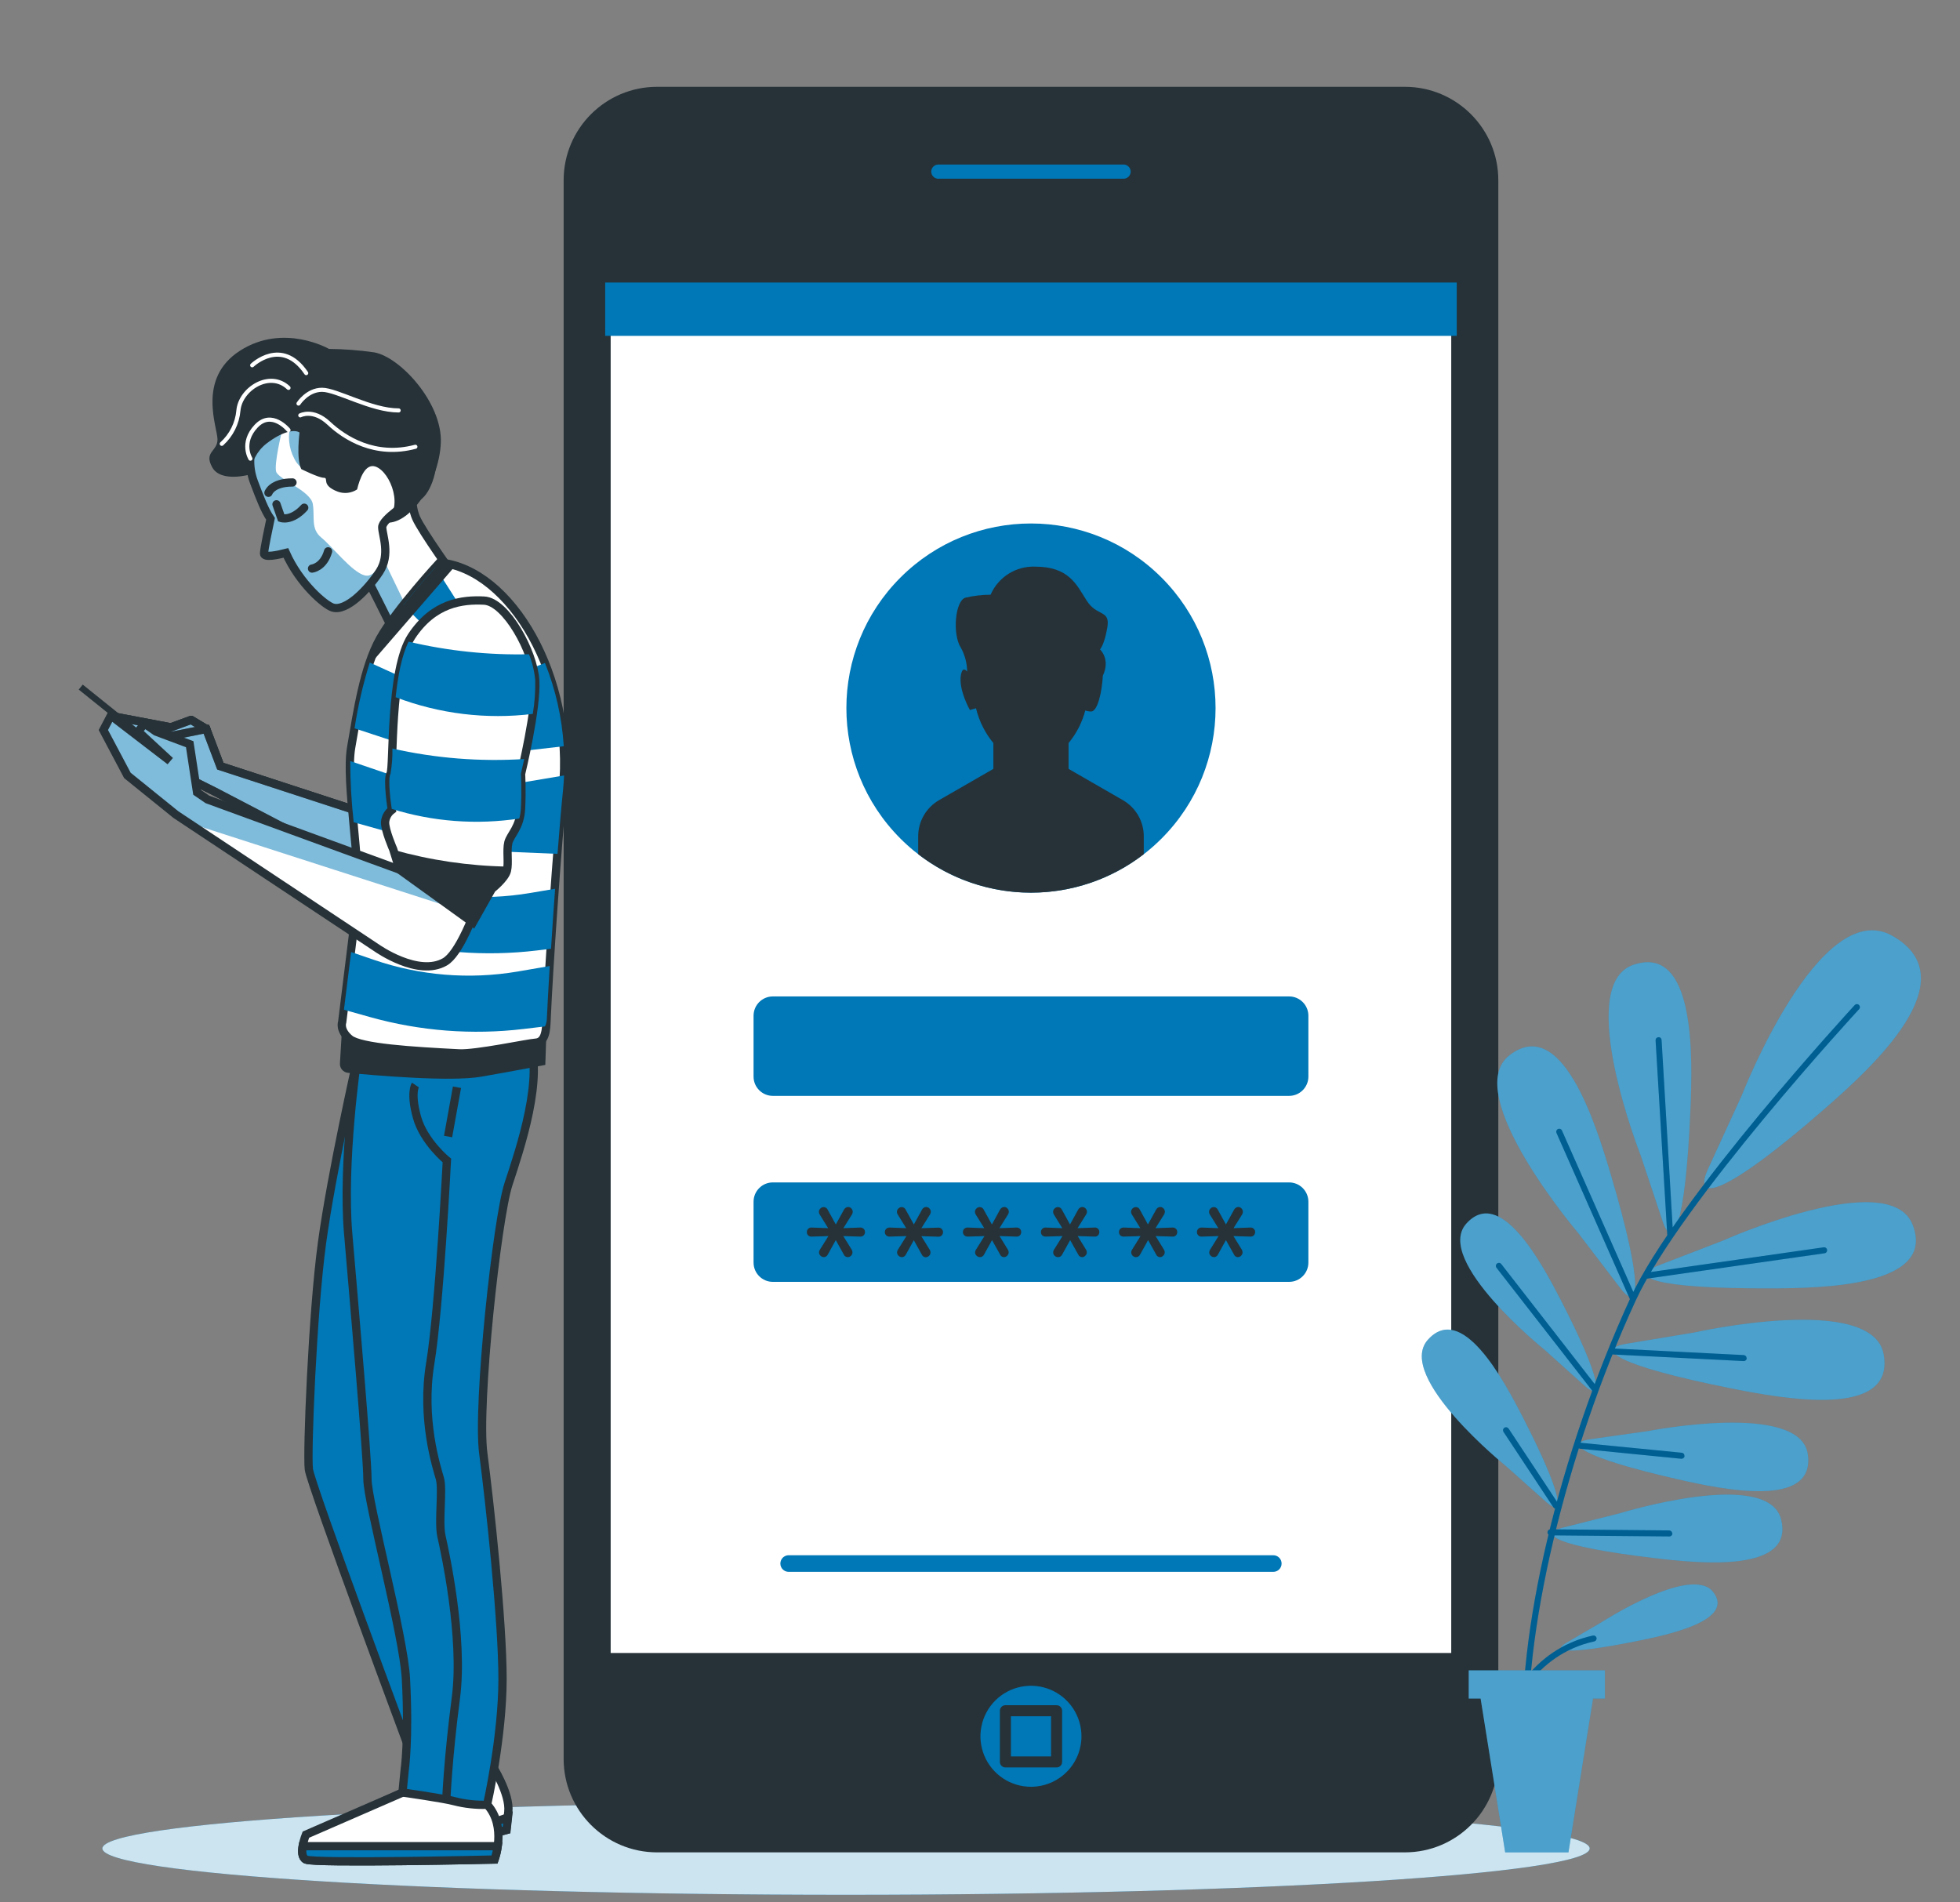 <svg width="238" height="231" viewBox="0 0 238 231" fill="none" xmlns="http://www.w3.org/2000/svg">
<rect x="0" y="0" width="238" height="231" fill="#808080" stroke="none"/>
<path d="M102.731 230.08C152.602 230.08 193.031 227.561 193.031 224.455C193.031 221.348 152.602 218.829 102.731 218.829C52.86 218.829 12.432 221.348 12.432 224.455C12.432 227.561 52.86 230.08 102.731 230.08Z" fill="#0077B6"/>
<path opacity="0.8" d="M102.731 230.08C152.602 230.08 193.031 227.561 193.031 224.455C193.031 221.348 152.602 218.829 102.731 218.829C52.86 218.829 12.432 221.348 12.432 224.455C12.432 227.561 52.86 230.08 102.731 230.08Z" fill="white"/>
<path d="M170.588 10.541H79.792C73.523 10.541 68.442 15.623 68.442 21.891V213.578C68.442 219.846 73.523 224.928 79.792 224.928H170.588C176.856 224.928 181.938 219.846 181.938 213.578V21.891C181.938 15.623 176.856 10.541 170.588 10.541Z" fill="#263238"/>
<path d="M176.891 34.083H73.483V201.387H176.891V34.083Z" fill="white" stroke="#263238" stroke-width="1.337" stroke-miterlimit="10"/>
<path d="M141.039 101.829C149.792 93.075 149.792 78.883 141.039 70.13C132.286 61.377 118.094 61.377 109.341 70.13C100.587 78.883 100.587 93.075 109.341 101.829C118.094 110.582 132.286 110.582 141.039 101.829Z" fill="#0077B6"/>
<path d="M154.617 190.865H95.769C95.636 190.866 95.505 190.84 95.382 190.79C95.26 190.74 95.148 190.666 95.055 190.573C94.96 190.479 94.886 190.368 94.835 190.246C94.784 190.124 94.758 189.993 94.758 189.86C94.757 189.727 94.783 189.596 94.834 189.473C94.884 189.35 94.958 189.238 95.052 189.144C95.146 189.05 95.258 188.975 95.381 188.925C95.504 188.874 95.636 188.849 95.769 188.85H154.617C154.75 188.85 154.881 188.876 155.003 188.927C155.125 188.978 155.236 189.052 155.33 189.146C155.423 189.24 155.497 189.351 155.547 189.474C155.597 189.596 155.623 189.728 155.622 189.86C155.622 190.127 155.516 190.382 155.328 190.571C155.139 190.759 154.884 190.865 154.617 190.865Z" fill="#0077B6"/>
<path d="M156.533 120.994H93.846C92.553 120.994 91.504 122.043 91.504 123.337V130.726C91.504 132.02 92.553 133.069 93.846 133.069H156.533C157.826 133.069 158.875 132.02 158.875 130.726V123.337C158.875 122.043 157.826 120.994 156.533 120.994Z" fill="#0077B6"/>
<path d="M156.533 143.578H93.846C92.553 143.578 91.504 144.627 91.504 145.921V153.31C91.504 154.604 92.553 155.653 93.846 155.653H156.533C157.826 155.653 158.875 154.604 158.875 153.31V145.921C158.875 144.627 157.826 143.578 156.533 143.578Z" fill="#0077B6"/>
<path d="M136.35 97.161L129.755 93.364V90.227C130.71 89.072 131.402 87.722 131.782 86.272C132.009 86.353 132.248 86.394 132.489 86.395C133.307 86.395 133.827 83.86 133.914 82.049C134.867 80.033 133.57 78.853 133.57 78.853C133.57 78.853 134.107 78.316 134.464 76.16C134.82 74.005 133.208 74.904 131.952 72.93C130.696 70.956 129.796 68.806 125.672 68.806C124.536 68.768 123.414 69.074 122.454 69.682C121.493 70.291 120.738 71.174 120.286 72.217C119.259 72.221 118.236 72.341 117.237 72.574C115.975 72.93 115.619 77.06 116.693 78.678C117.175 79.562 117.431 80.551 117.441 81.558C117.155 81.207 116.857 81.114 116.693 81.909C116.337 83.702 117.774 86.214 117.774 86.214L118.516 86.004C118.89 87.553 119.611 88.997 120.625 90.227V93.364L114.03 97.161C113.259 97.606 112.62 98.245 112.175 99.015C111.73 99.785 111.495 100.659 111.494 101.548V103.721C115.417 106.751 120.233 108.395 125.19 108.395C130.147 108.395 134.963 106.751 138.886 103.721V101.548C138.886 100.658 138.652 99.784 138.207 99.014C137.762 98.244 137.121 97.605 136.35 97.161Z" fill="#263238"/>
<path d="M100.039 152.65C99.887 152.648 99.743 152.588 99.635 152.481C99.578 152.43 99.532 152.367 99.501 152.296C99.47 152.226 99.454 152.149 99.454 152.072C99.456 151.967 99.487 151.864 99.542 151.774L100.594 150.092L98.543 150.156C98.466 150.161 98.388 150.149 98.316 150.122C98.243 150.095 98.178 150.053 98.123 149.998C98.027 149.891 97.975 149.753 97.975 149.61C97.975 149.467 98.027 149.328 98.123 149.221C98.176 149.165 98.242 149.121 98.315 149.093C98.387 149.065 98.465 149.053 98.543 149.058L100.564 149.134L99.525 147.457C99.468 147.366 99.438 147.261 99.437 147.153C99.436 147.076 99.452 147 99.483 146.93C99.515 146.859 99.561 146.796 99.618 146.745C99.725 146.638 99.87 146.577 100.021 146.575C100.121 146.576 100.218 146.605 100.302 146.658C100.385 146.712 100.452 146.789 100.494 146.879L101.493 148.684L102.48 146.891C102.527 146.795 102.599 146.714 102.689 146.656C102.778 146.599 102.882 146.566 102.989 146.563C103.062 146.564 103.135 146.58 103.203 146.61C103.27 146.64 103.331 146.684 103.38 146.739C103.487 146.85 103.546 146.999 103.544 147.153C103.543 147.254 103.517 147.352 103.468 147.44L102.41 149.134L104.461 149.058C104.539 149.053 104.617 149.065 104.689 149.093C104.762 149.121 104.827 149.165 104.881 149.221C104.981 149.325 105.035 149.463 105.033 149.607C105.033 149.752 104.979 149.891 104.881 149.998C104.826 150.053 104.76 150.095 104.688 150.122C104.615 150.149 104.538 150.161 104.461 150.156L102.399 150.092L103.427 151.757C103.484 151.85 103.515 151.957 103.514 152.066C103.514 152.221 103.453 152.37 103.343 152.479C103.234 152.589 103.085 152.65 102.93 152.65C102.83 152.649 102.732 152.619 102.649 152.562C102.566 152.506 102.502 152.427 102.463 152.335L101.487 150.583L100.518 152.335C100.475 152.427 100.407 152.505 100.323 152.56C100.238 152.616 100.14 152.647 100.039 152.65Z" fill="#263238"/>
<path d="M109.514 152.65C109.363 152.648 109.218 152.588 109.111 152.481C109.053 152.43 109.007 152.367 108.976 152.296C108.945 152.226 108.929 152.149 108.93 152.072C108.931 151.967 108.962 151.864 109.017 151.774L110.069 150.092L108.024 150.156C107.946 150.16 107.868 150.148 107.795 150.12C107.722 150.093 107.655 150.052 107.598 149.998C107.52 149.918 107.469 149.817 107.449 149.707C107.43 149.597 107.445 149.484 107.491 149.383C107.537 149.281 107.612 149.196 107.707 149.138C107.803 149.08 107.913 149.052 108.024 149.058L110.04 149.134L109 147.457C108.943 147.366 108.913 147.261 108.912 147.153C108.912 147.076 108.927 147 108.959 146.93C108.99 146.859 109.036 146.796 109.093 146.745C109.201 146.638 109.345 146.577 109.496 146.575C109.596 146.576 109.693 146.605 109.777 146.658C109.861 146.712 109.927 146.789 109.969 146.879L110.968 148.684L111.956 146.891C112.002 146.795 112.075 146.714 112.164 146.656C112.254 146.599 112.357 146.566 112.464 146.563C112.538 146.563 112.611 146.579 112.678 146.609C112.746 146.639 112.806 146.683 112.855 146.739C112.909 146.793 112.952 146.858 112.981 146.929C113.01 147 113.025 147.077 113.025 147.153C113.022 147.254 112.994 147.353 112.943 147.44L111.885 149.134L113.942 149.07C114.019 149.064 114.096 149.076 114.168 149.105C114.239 149.133 114.304 149.177 114.356 149.233C114.456 149.337 114.511 149.475 114.508 149.619C114.508 149.763 114.454 149.903 114.356 150.01C114.303 150.064 114.238 150.106 114.166 150.134C114.095 150.161 114.018 150.173 113.942 150.168L111.874 150.103L112.902 151.768C112.96 151.861 112.99 151.969 112.99 152.078C112.99 152.233 112.928 152.381 112.818 152.491C112.709 152.601 112.56 152.662 112.405 152.662C112.305 152.661 112.208 152.63 112.125 152.574C112.042 152.518 111.977 152.439 111.938 152.347L110.962 150.594L109.993 152.347C109.948 152.436 109.88 152.512 109.796 152.565C109.711 152.619 109.614 152.648 109.514 152.65Z" fill="#263238"/>
<path d="M118.995 152.65C118.842 152.65 118.695 152.589 118.586 152.481C118.528 152.43 118.483 152.367 118.451 152.296C118.42 152.226 118.404 152.149 118.405 152.072C118.407 151.967 118.437 151.864 118.492 151.774L119.544 150.092L117.499 150.156C117.389 150.16 117.28 150.132 117.187 150.074C117.093 150.017 117.018 149.932 116.972 149.832C116.927 149.732 116.912 149.62 116.93 149.511C116.948 149.403 116.997 149.302 117.073 149.221C117.128 149.165 117.195 149.121 117.268 149.093C117.342 149.065 117.421 149.053 117.499 149.058L119.515 149.134L118.475 147.457C118.418 147.366 118.388 147.261 118.387 147.153C118.389 147.077 118.406 147.001 118.437 146.931C118.468 146.861 118.513 146.797 118.568 146.745C118.677 146.637 118.824 146.576 118.977 146.575C119.076 146.577 119.172 146.606 119.255 146.66C119.337 146.714 119.403 146.79 119.445 146.879L120.444 148.684L121.431 146.891C121.478 146.795 121.55 146.714 121.639 146.656C121.729 146.599 121.833 146.566 121.939 146.563C122.013 146.563 122.086 146.579 122.154 146.609C122.221 146.639 122.281 146.683 122.33 146.739C122.385 146.793 122.427 146.858 122.456 146.929C122.486 147 122.5 147.077 122.5 147.153C122.498 147.254 122.47 147.353 122.418 147.44L121.361 149.134L123.417 149.058C123.493 149.05 123.569 149.059 123.641 149.083C123.713 149.108 123.779 149.147 123.834 149.199C123.889 149.251 123.933 149.315 123.962 149.385C123.991 149.455 124.004 149.531 124.001 149.607C124.002 149.751 123.95 149.89 123.855 149.998C123.8 150.053 123.734 150.095 123.662 150.122C123.589 150.149 123.512 150.161 123.434 150.156L121.372 150.092L122.395 151.757C122.452 151.85 122.483 151.957 122.482 152.066C122.48 152.143 122.464 152.219 122.432 152.289C122.401 152.359 122.357 152.422 122.301 152.475C122.25 152.53 122.189 152.574 122.121 152.604C122.052 152.634 121.979 152.65 121.904 152.65C121.805 152.649 121.708 152.618 121.626 152.562C121.544 152.506 121.48 152.427 121.442 152.335L120.461 150.583L119.491 152.335C119.448 152.43 119.378 152.51 119.29 152.566C119.201 152.622 119.099 152.651 118.995 152.65Z" fill="#263238"/>
<path d="M128.47 152.65C128.317 152.65 128.17 152.589 128.061 152.481C127.951 152.373 127.888 152.226 127.886 152.072C127.884 151.967 127.912 151.864 127.968 151.774L129.019 150.092L126.974 150.156C126.896 150.16 126.819 150.148 126.745 150.12C126.672 150.093 126.605 150.052 126.548 149.998C126.453 149.891 126.4 149.753 126.4 149.61C126.4 149.467 126.453 149.328 126.548 149.221C126.604 149.167 126.671 149.124 126.745 149.096C126.818 149.068 126.896 149.055 126.974 149.058L128.996 149.134L127.962 147.457C127.905 147.366 127.875 147.261 127.874 147.153C127.876 147.077 127.893 147.001 127.924 146.931C127.955 146.861 128 146.797 128.055 146.745C128.164 146.637 128.311 146.576 128.464 146.575C128.564 146.576 128.661 146.605 128.745 146.658C128.828 146.712 128.895 146.789 128.937 146.879L129.93 148.684L130.918 146.891C130.964 146.795 131.036 146.714 131.126 146.656C131.216 146.599 131.319 146.566 131.426 146.563C131.5 146.563 131.573 146.579 131.64 146.609C131.708 146.639 131.768 146.683 131.817 146.739C131.871 146.793 131.914 146.858 131.943 146.929C131.972 147 131.987 147.077 131.987 147.153C131.984 147.254 131.956 147.353 131.905 147.44L130.847 149.134L132.904 149.058C132.979 149.05 133.056 149.059 133.128 149.083C133.2 149.108 133.265 149.147 133.321 149.199C133.376 149.251 133.42 149.315 133.448 149.385C133.477 149.455 133.491 149.531 133.488 149.607C133.489 149.751 133.437 149.89 133.342 149.998C133.287 150.053 133.221 150.095 133.148 150.122C133.076 150.149 132.998 150.161 132.921 150.156L130.859 150.092L131.881 151.757C131.939 151.85 131.969 151.957 131.969 152.066C131.97 152.143 131.954 152.22 131.923 152.29C131.891 152.361 131.845 152.424 131.788 152.475C131.737 152.53 131.676 152.574 131.607 152.604C131.539 152.634 131.465 152.65 131.391 152.65C131.291 152.649 131.195 152.618 131.113 152.562C131.031 152.506 130.967 152.427 130.929 152.335L129.948 150.583L128.978 152.335C128.934 152.432 128.862 152.513 128.771 152.569C128.681 152.625 128.576 152.653 128.47 152.65Z" fill="#263238"/>
<path d="M137.945 152.65C137.791 152.65 137.645 152.589 137.536 152.481C137.445 152.389 137.388 152.27 137.372 152.143C137.356 152.015 137.383 151.885 137.448 151.774L138.494 150.092L136.449 150.156C136.371 150.16 136.293 150.148 136.22 150.12C136.147 150.093 136.08 150.052 136.023 149.998C135.928 149.891 135.875 149.753 135.875 149.61C135.875 149.467 135.928 149.328 136.023 149.221C136.079 149.167 136.146 149.124 136.219 149.096C136.293 149.068 136.371 149.055 136.449 149.058L138.47 149.134L137.431 147.457C137.374 147.366 137.344 147.261 137.343 147.153C137.345 146.999 137.408 146.852 137.518 146.745C137.627 146.637 137.774 146.576 137.927 146.575C138.027 146.576 138.124 146.605 138.208 146.658C138.292 146.712 138.358 146.789 138.4 146.879L139.393 148.684L140.381 146.891C140.427 146.795 140.5 146.714 140.589 146.656C140.679 146.599 140.782 146.566 140.889 146.563C140.964 146.563 141.038 146.579 141.106 146.609C141.175 146.639 141.236 146.683 141.286 146.739C141.393 146.85 141.452 146.999 141.45 147.153C141.448 147.254 141.419 147.353 141.368 147.44L140.311 149.134L142.367 149.058C142.442 149.05 142.519 149.059 142.591 149.083C142.663 149.108 142.729 149.147 142.784 149.199C142.839 149.251 142.883 149.315 142.912 149.385C142.94 149.455 142.954 149.531 142.951 149.607C142.952 149.751 142.9 149.89 142.805 149.998C142.75 150.053 142.684 150.095 142.611 150.122C142.539 150.149 142.462 150.161 142.384 150.156L140.322 150.092L141.345 151.757C141.402 151.85 141.433 151.957 141.432 152.066C141.433 152.143 141.417 152.22 141.386 152.29C141.354 152.361 141.309 152.424 141.251 152.475C141.2 152.53 141.139 152.574 141.071 152.604C141.002 152.634 140.928 152.65 140.854 152.65C140.755 152.649 140.658 152.618 140.576 152.562C140.494 152.506 140.43 152.427 140.392 152.335L139.411 150.583L138.441 152.335C138.398 152.43 138.327 152.51 138.239 152.566C138.151 152.622 138.049 152.651 137.945 152.65Z" fill="#263238"/>
<path d="M147.42 152.65C147.269 152.648 147.125 152.588 147.017 152.481C146.96 152.43 146.914 152.367 146.883 152.296C146.851 152.226 146.836 152.149 146.836 152.072C146.838 151.967 146.868 151.864 146.924 151.774L147.969 150.092L145.925 150.156C145.85 150.162 145.774 150.152 145.703 150.127C145.632 150.101 145.567 150.062 145.512 150.01C145.457 149.959 145.413 149.896 145.384 149.827C145.354 149.757 145.34 149.682 145.341 149.607C145.34 149.535 145.354 149.465 145.381 149.398C145.408 149.332 145.448 149.272 145.498 149.221C145.552 149.165 145.618 149.121 145.691 149.093C145.763 149.065 145.841 149.053 145.919 149.058L147.94 149.134L146.9 147.457C146.844 147.366 146.814 147.261 146.813 147.153C146.815 146.999 146.878 146.852 146.988 146.745C147.097 146.637 147.244 146.576 147.397 146.575C147.496 146.576 147.594 146.605 147.678 146.658C147.761 146.712 147.828 146.789 147.87 146.879L148.863 148.684L149.856 146.891C149.903 146.796 149.974 146.715 150.062 146.658C150.151 146.6 150.253 146.568 150.359 146.563C150.433 146.563 150.508 146.579 150.576 146.609C150.644 146.639 150.706 146.683 150.756 146.739C150.863 146.85 150.922 146.999 150.919 147.153C150.919 147.254 150.893 147.352 150.844 147.44L149.786 149.134L151.837 149.058C151.914 149.053 151.992 149.065 152.065 149.093C152.138 149.121 152.203 149.165 152.257 149.221C152.357 149.325 152.411 149.463 152.409 149.607C152.409 149.752 152.355 149.891 152.257 149.998C152.202 150.053 152.136 150.095 152.064 150.122C151.991 150.149 151.914 150.161 151.837 150.156L149.774 150.092L150.797 151.757C150.854 151.85 150.885 151.957 150.884 152.066C150.882 152.22 150.819 152.367 150.709 152.475C150.603 152.584 150.458 152.647 150.306 152.65C150.207 152.649 150.11 152.618 150.028 152.562C149.946 152.506 149.882 152.427 149.845 152.335L148.863 150.583L147.893 152.335C147.851 152.426 147.785 152.504 147.701 152.56C147.618 152.615 147.521 152.647 147.42 152.65Z" fill="#263238"/>
<g style="mix-blend-mode:multiply">
<path d="M176.891 34.305H73.483V40.783H176.891V34.305Z" fill="#0077B6"/>
</g>
<path d="M136.432 22.371H113.942C113.536 22.371 113.147 22.209 112.86 21.922C112.573 21.635 112.411 21.246 112.411 20.84C112.411 20.434 112.573 20.045 112.86 19.758C113.147 19.471 113.536 19.31 113.942 19.31H136.432C136.838 19.31 137.227 19.471 137.514 19.758C137.801 20.045 137.963 20.434 137.963 20.84C137.963 21.246 137.801 21.635 137.514 21.922C137.227 22.209 136.838 22.371 136.432 22.371Z" fill="#0077B6" stroke="#263238" stroke-width="1.337" stroke-linecap="round" stroke-linejoin="round"/>
<path d="M131.321 210.837C131.322 209.623 130.963 208.436 130.289 207.427C129.616 206.417 128.658 205.63 127.537 205.165C126.416 204.7 125.182 204.578 123.992 204.815C122.801 205.051 121.708 205.636 120.85 206.494C119.992 207.352 119.407 208.445 119.171 209.636C118.934 210.826 119.056 212.06 119.521 213.181C119.986 214.302 120.773 215.26 121.783 215.933C122.792 216.607 123.979 216.966 125.193 216.965C126.817 216.963 128.375 216.317 129.524 215.168C130.673 214.019 131.319 212.462 131.321 210.837Z" fill="#0077B6"/>
<path d="M128.3 207.73H122.085V213.946H128.3V207.73Z" fill="#0077B6" stroke="#263238" stroke-width="1.337" stroke-linecap="round" stroke-linejoin="round"/>
<path d="M199.229 140.307C199.229 140.307 191.086 119.616 198.335 117.157C205.882 114.592 205.549 128.256 205.257 134.915C204.644 149.145 203.073 151.792 201.898 148.316L199.229 140.307ZM196.781 156.447C199.018 159.368 199.649 156.342 195.613 142.679C193.72 136.253 189.608 123.255 183.299 128.133C177.241 132.806 191.658 149.747 191.658 149.747L196.781 156.447ZM192.458 168.306C194.591 170.199 194.631 167.809 189.567 157.943C187.189 153.322 182.16 143.97 178.041 148.596C174.086 153.059 187.563 163.907 187.563 163.907L192.458 168.306ZM187.785 182.408C189.917 184.306 189.958 181.911 184.893 172.05C182.516 167.43 177.486 158.071 173.368 162.704C169.437 167.178 182.872 178.026 182.872 178.026L187.785 182.408ZM201.279 153.702C197.868 155.034 200.578 156.482 214.826 156.442C221.509 156.442 235.155 156.138 232.246 148.713C229.459 141.581 209.165 150.664 209.165 150.664L201.279 153.702ZM197.394 163.189C193.784 163.814 196.156 165.776 210.129 168.569C216.678 169.883 230.108 172.307 228.735 164.48C227.42 156.932 205.725 161.804 205.725 161.804L197.394 163.189ZM193.048 174.773C189.976 175.216 191.938 176.928 203.686 179.615C209.195 180.877 220.498 183.243 219.517 176.566C218.582 170.14 200.123 173.774 200.123 173.774L193.048 174.773ZM189.748 185.504C186.739 186.269 188.872 187.764 200.847 189.19C206.455 189.856 217.945 191.012 216.269 184.475C214.651 178.202 196.682 183.757 196.682 183.757L189.748 185.504ZM207.354 142.06C205.602 145.985 209.241 145.389 221.614 134.594C227.409 129.529 239.033 118.933 229.827 113.658C220.989 108.587 211.484 133.052 211.484 133.052L207.354 142.06ZM190.203 199.483C188.352 200.563 190.168 200.984 198.662 199.29C202.646 198.501 210.748 196.749 208.009 193.29C205.357 189.961 194.491 196.971 194.491 196.971L190.203 199.483Z" fill="#0077B6"/>
<path opacity="0.3" d="M199.229 140.307C199.229 140.307 191.086 119.616 198.335 117.157C205.882 114.592 205.549 128.256 205.257 134.915C204.644 149.145 203.073 151.792 201.898 148.316L199.229 140.307ZM196.781 156.447C199.018 159.368 199.649 156.342 195.613 142.679C193.72 136.253 189.608 123.255 183.299 128.133C177.241 132.806 191.658 149.747 191.658 149.747L196.781 156.447ZM192.458 168.306C194.591 170.199 194.631 167.809 189.567 157.943C187.189 153.322 182.16 143.97 178.041 148.596C174.086 153.059 187.563 163.907 187.563 163.907L192.458 168.306ZM187.785 182.408C189.917 184.306 189.958 181.911 184.893 172.05C182.516 167.43 177.486 158.071 173.368 162.704C169.437 167.178 182.872 178.026 182.872 178.026L187.785 182.408ZM201.279 153.702C197.868 155.034 200.578 156.482 214.826 156.442C221.509 156.442 235.155 156.138 232.246 148.713C229.459 141.581 209.165 150.664 209.165 150.664L201.279 153.702ZM197.394 163.189C193.784 163.814 196.156 165.776 210.129 168.569C216.678 169.883 230.108 172.307 228.735 164.48C227.42 156.932 205.725 161.804 205.725 161.804L197.394 163.189ZM193.048 174.773C189.976 175.216 191.938 176.928 203.686 179.615C209.195 180.877 220.498 183.243 219.517 176.566C218.582 170.14 200.123 173.774 200.123 173.774L193.048 174.773ZM189.748 185.504C186.739 186.269 188.872 187.764 200.847 189.19C206.455 189.856 217.945 191.012 216.269 184.475C214.651 178.202 196.682 183.757 196.682 183.757L189.748 185.504ZM207.354 142.06C205.602 145.985 209.241 145.389 221.614 134.594C227.409 129.529 239.033 118.933 229.827 113.658C220.989 108.587 211.484 133.052 211.484 133.052L207.354 142.06ZM190.203 199.483C188.352 200.563 190.168 200.984 198.662 199.29C202.646 198.501 210.748 196.749 208.009 193.29C205.357 189.961 194.491 196.971 194.491 196.971L190.203 199.483Z" fill="white"/>
<path d="M202.822 149.939L201.402 126.322L202.822 149.939ZM198.329 157.732L189.357 137.421L198.329 157.732ZM221.486 151.826L199.983 154.91L221.486 151.826ZM193.679 168.679L182.037 153.742L193.679 168.679ZM195.724 164.099L211.765 164.905L195.724 164.099ZM191.927 175.555L204.194 176.77L191.927 175.555ZM188.965 182.833L182.873 173.668L188.965 182.833ZM188.264 186.069L202.687 186.204L188.264 186.069ZM185.344 213.128C185.44 213.12 185.53 213.075 185.593 213.002C185.657 212.928 185.689 212.833 185.682 212.736C184.765 198.962 190.093 176.402 198.639 157.884C204.101 146.049 225.51 122.787 225.738 122.554C225.807 122.485 225.846 122.391 225.846 122.294C225.846 122.196 225.807 122.103 225.738 122.034C225.705 122 225.665 121.973 225.62 121.955C225.576 121.936 225.529 121.927 225.481 121.927C225.433 121.927 225.386 121.936 225.342 121.955C225.298 121.973 225.258 122 225.224 122.034C225.008 122.267 203.511 145.616 198.002 157.557C189.298 176.524 184.041 198.676 184.975 212.783C184.983 212.876 185.025 212.963 185.093 213.027C185.161 213.091 185.25 213.127 185.344 213.128ZM202.816 150.301C202.912 150.295 203.003 150.251 203.067 150.179C203.132 150.107 203.165 150.012 203.16 149.916L201.764 126.286C201.762 126.238 201.75 126.191 201.73 126.148C201.709 126.104 201.68 126.065 201.644 126.033C201.608 126.001 201.566 125.976 201.52 125.961C201.475 125.945 201.427 125.939 201.379 125.942C201.282 125.948 201.192 125.992 201.127 126.064C201.063 126.136 201.029 126.231 201.034 126.327L202.454 149.945C202.458 150.038 202.498 150.126 202.566 150.19C202.633 150.254 202.723 150.29 202.816 150.29V150.301ZM198.458 158.065C198.545 158.025 198.614 157.953 198.649 157.863C198.684 157.774 198.682 157.674 198.645 157.586L189.666 137.275C189.628 137.186 189.555 137.117 189.466 137.082C189.376 137.047 189.276 137.049 189.187 137.088C189.099 137.126 189.03 137.199 188.995 137.288C188.96 137.378 188.962 137.478 189 137.567L197.973 157.878C198.001 157.943 198.048 157.999 198.107 158.038C198.166 158.077 198.235 158.099 198.306 158.1C198.366 158.103 198.427 158.091 198.481 158.065H198.458ZM200.012 155.261L221.503 152.188C221.555 152.187 221.606 152.175 221.653 152.153C221.7 152.131 221.742 152.099 221.775 152.059C221.809 152.02 221.834 151.974 221.849 151.924C221.863 151.874 221.867 151.822 221.86 151.77C221.853 151.719 221.835 151.669 221.808 151.625C221.78 151.581 221.744 151.544 221.701 151.515C221.658 151.486 221.609 151.466 221.558 151.457C221.506 151.449 221.454 151.451 221.404 151.464L199.912 154.536C199.816 154.543 199.727 154.587 199.663 154.659C199.6 154.731 199.567 154.826 199.574 154.922C199.58 155.018 199.624 155.108 199.696 155.171C199.769 155.235 199.863 155.267 199.959 155.261H200.012ZM193.884 168.971C193.96 168.911 194.01 168.824 194.022 168.727C194.034 168.631 194.007 168.534 193.948 168.457L182.3 153.491C182.24 153.413 182.152 153.363 182.055 153.35C181.958 153.338 181.861 153.364 181.783 153.424C181.706 153.483 181.655 153.571 181.642 153.668C181.63 153.765 181.656 153.863 181.716 153.941L193.387 168.93C193.421 168.974 193.465 169.009 193.514 169.033C193.564 169.058 193.618 169.07 193.674 169.07C193.761 169.066 193.844 169.031 193.907 168.971H193.884ZM212.086 164.923C212.09 164.826 212.055 164.732 211.989 164.661C211.923 164.59 211.832 164.548 211.736 164.543L195.724 163.731C195.634 163.737 195.549 163.776 195.486 163.841C195.423 163.905 195.386 163.991 195.382 164.081C195.377 164.171 195.406 164.259 195.463 164.329C195.52 164.4 195.6 164.447 195.689 164.461L211.73 165.273C211.827 165.277 211.921 165.242 211.992 165.176C212.063 165.11 212.105 165.019 212.11 164.923H212.086ZM204.533 176.805C204.539 176.757 204.535 176.708 204.521 176.661C204.508 176.615 204.485 176.572 204.455 176.534C204.424 176.497 204.387 176.465 204.344 176.443C204.301 176.42 204.254 176.406 204.206 176.402L191.939 175.192C191.891 175.188 191.843 175.192 191.797 175.206C191.751 175.22 191.709 175.243 191.672 175.273C191.635 175.304 191.604 175.341 191.582 175.383C191.56 175.426 191.546 175.472 191.541 175.52C191.533 175.615 191.563 175.711 191.624 175.785C191.685 175.859 191.773 175.906 191.869 175.917L204.136 177.132H204.171C204.265 177.138 204.358 177.108 204.43 177.047C204.502 176.986 204.548 176.899 204.557 176.805H204.533ZM189.141 183.137C189.222 183.083 189.278 183 189.298 182.905C189.318 182.809 189.299 182.71 189.246 182.629L183.182 173.463C183.127 173.384 183.043 173.33 182.948 173.311C182.853 173.293 182.755 173.312 182.674 173.364C182.593 173.418 182.536 173.501 182.516 173.596C182.497 173.692 182.516 173.791 182.569 173.872L188.632 183.038C188.667 183.088 188.713 183.129 188.767 183.157C188.821 183.186 188.881 183.201 188.942 183.201C189.021 183.206 189.099 183.183 189.164 183.137H189.141ZM203.055 186.204C203.054 186.108 203.015 186.016 202.948 185.947C202.88 185.879 202.789 185.839 202.693 185.836L188.27 185.701C188.174 185.701 188.082 185.74 188.014 185.808C187.946 185.875 187.908 185.968 187.908 186.064C187.906 186.112 187.915 186.16 187.932 186.205C187.95 186.25 187.976 186.291 188.01 186.325C188.044 186.36 188.085 186.387 188.129 186.405C188.174 186.423 188.222 186.432 188.27 186.432L202.693 186.566C202.742 186.568 202.792 186.561 202.838 186.544C202.884 186.527 202.927 186.5 202.963 186.467C202.999 186.433 203.027 186.392 203.047 186.347C203.067 186.302 203.078 186.253 203.079 186.204H203.055ZM183.702 207.771C183.731 207.707 186.191 200.931 193.586 199.312C193.681 199.291 193.764 199.234 193.817 199.151C193.869 199.069 193.887 198.97 193.866 198.874C193.843 198.781 193.784 198.7 193.702 198.649C193.621 198.598 193.523 198.58 193.428 198.6C185.63 200.305 183.042 207.461 183.013 207.532C182.983 207.624 182.99 207.724 183.032 207.811C183.075 207.899 183.149 207.966 183.241 207.999H183.357C183.435 208.006 183.513 207.987 183.579 207.946C183.645 207.905 183.697 207.844 183.725 207.771H183.702ZM185.344 213.128C185.44 213.12 185.53 213.075 185.593 213.002C185.657 212.928 185.689 212.833 185.682 212.736C184.765 198.962 190.093 176.402 198.639 157.884C204.101 146.049 225.51 122.787 225.738 122.554C225.807 122.485 225.846 122.391 225.846 122.294C225.846 122.196 225.807 122.103 225.738 122.034C225.705 122 225.665 121.973 225.62 121.955C225.576 121.936 225.529 121.927 225.481 121.927C225.433 121.927 225.386 121.936 225.342 121.955C225.298 121.973 225.258 122 225.224 122.034C225.008 122.267 203.511 145.616 198.002 157.557C189.298 176.524 184.041 198.676 184.975 212.783C184.983 212.876 185.025 212.963 185.093 213.027C185.161 213.091 185.25 213.127 185.344 213.128ZM202.816 150.301C202.912 150.295 203.003 150.251 203.067 150.179C203.132 150.107 203.165 150.012 203.16 149.916L201.764 126.286C201.762 126.238 201.75 126.191 201.73 126.148C201.709 126.104 201.68 126.065 201.644 126.033C201.608 126.001 201.566 125.976 201.52 125.961C201.475 125.945 201.427 125.939 201.379 125.942C201.282 125.948 201.192 125.992 201.127 126.064C201.063 126.136 201.029 126.231 201.034 126.327L202.454 149.945C202.458 150.038 202.498 150.126 202.566 150.19C202.633 150.254 202.723 150.29 202.816 150.29V150.301ZM198.458 158.065C198.545 158.025 198.614 157.953 198.649 157.863C198.684 157.774 198.682 157.674 198.645 157.586L189.666 137.275C189.628 137.186 189.555 137.117 189.466 137.082C189.376 137.047 189.276 137.049 189.187 137.088C189.099 137.126 189.03 137.199 188.995 137.288C188.96 137.378 188.962 137.478 189 137.567L197.973 157.878C198.001 157.943 198.048 157.999 198.107 158.038C198.166 158.077 198.235 158.099 198.306 158.1C198.366 158.103 198.427 158.091 198.481 158.065H198.458ZM200.012 155.261L221.503 152.188C221.555 152.187 221.606 152.175 221.653 152.153C221.7 152.131 221.742 152.099 221.775 152.059C221.809 152.02 221.834 151.974 221.849 151.924C221.863 151.874 221.867 151.822 221.86 151.77C221.853 151.719 221.835 151.669 221.808 151.625C221.78 151.581 221.744 151.544 221.701 151.515C221.658 151.486 221.609 151.466 221.558 151.457C221.506 151.449 221.454 151.451 221.404 151.464L199.912 154.536C199.816 154.543 199.727 154.587 199.663 154.659C199.6 154.731 199.567 154.826 199.574 154.922C199.58 155.018 199.624 155.108 199.696 155.171C199.769 155.235 199.863 155.267 199.959 155.261H200.012ZM193.884 168.971C193.96 168.911 194.01 168.824 194.022 168.727C194.034 168.631 194.007 168.534 193.948 168.457L182.3 153.491C182.27 153.452 182.234 153.42 182.192 153.396C182.15 153.372 182.103 153.356 182.055 153.35C182.007 153.344 181.959 153.347 181.912 153.36C181.865 153.372 181.821 153.394 181.783 153.424C181.745 153.453 181.713 153.49 181.688 153.532C181.664 153.574 181.649 153.62 181.642 153.668C181.636 153.716 181.639 153.765 181.652 153.812C181.665 153.858 181.686 153.902 181.716 153.941L193.387 168.93C193.421 168.974 193.465 169.009 193.514 169.033C193.564 169.058 193.618 169.07 193.674 169.07C193.761 169.066 193.844 169.031 193.907 168.971H193.884ZM212.086 164.923C212.09 164.826 212.055 164.732 211.989 164.661C211.923 164.59 211.832 164.548 211.736 164.543L195.724 163.731C195.634 163.737 195.549 163.776 195.486 163.841C195.423 163.905 195.386 163.991 195.382 164.081C195.377 164.171 195.406 164.259 195.463 164.329C195.52 164.4 195.6 164.447 195.689 164.461L211.73 165.273C211.827 165.277 211.921 165.242 211.992 165.176C212.063 165.11 212.105 165.019 212.11 164.923H212.086ZM204.533 176.805C204.539 176.757 204.535 176.708 204.521 176.661C204.508 176.615 204.485 176.572 204.455 176.534C204.424 176.497 204.387 176.465 204.344 176.443C204.301 176.42 204.254 176.406 204.206 176.402L191.939 175.192C191.891 175.188 191.843 175.192 191.797 175.206C191.751 175.22 191.709 175.243 191.672 175.273C191.635 175.304 191.604 175.341 191.582 175.383C191.56 175.426 191.546 175.472 191.541 175.52C191.533 175.615 191.563 175.711 191.624 175.785C191.685 175.859 191.773 175.906 191.869 175.917L204.136 177.132H204.171C204.265 177.138 204.358 177.108 204.43 177.047C204.502 176.986 204.548 176.899 204.557 176.805H204.533ZM189.141 183.137C189.222 183.083 189.278 183 189.298 182.905C189.318 182.809 189.299 182.71 189.246 182.629L183.182 173.463C183.127 173.384 183.043 173.33 182.948 173.311C182.853 173.293 182.755 173.312 182.674 173.364C182.593 173.418 182.536 173.501 182.516 173.596C182.497 173.692 182.516 173.791 182.569 173.872L188.632 183.038C188.667 183.088 188.713 183.129 188.767 183.157C188.821 183.186 188.881 183.201 188.942 183.201C189.021 183.206 189.099 183.183 189.164 183.137H189.141ZM203.055 186.204C203.054 186.108 203.015 186.016 202.948 185.947C202.88 185.879 202.789 185.839 202.693 185.836L188.27 185.701C188.174 185.701 188.082 185.74 188.014 185.808C187.946 185.875 187.908 185.968 187.908 186.064C187.906 186.112 187.915 186.16 187.932 186.205C187.95 186.25 187.976 186.291 188.01 186.325C188.044 186.36 188.085 186.387 188.129 186.405C188.174 186.423 188.222 186.432 188.27 186.432L202.693 186.566C202.742 186.568 202.792 186.561 202.838 186.544C202.884 186.527 202.927 186.5 202.963 186.467C202.999 186.433 203.027 186.392 203.047 186.347C203.067 186.302 203.078 186.253 203.079 186.204H203.055ZM183.702 207.771C183.731 207.707 186.191 200.931 193.586 199.312C193.681 199.291 193.764 199.234 193.817 199.151C193.869 199.069 193.887 198.97 193.866 198.874C193.843 198.781 193.784 198.7 193.702 198.649C193.621 198.598 193.523 198.58 193.428 198.6C185.63 200.305 183.042 207.461 183.013 207.532C182.983 207.624 182.99 207.724 183.032 207.811C183.075 207.899 183.149 207.966 183.241 207.999H183.357C183.435 208.006 183.513 207.987 183.579 207.946C183.645 207.905 183.697 207.844 183.725 207.771H183.702Z" fill="#0077B6"/>
<path opacity="0.2" d="M202.822 149.939L201.402 126.322L202.822 149.939ZM198.329 157.732L189.357 137.421L198.329 157.732ZM221.486 151.826L199.983 154.91L221.486 151.826ZM193.679 168.679L182.037 153.742L193.679 168.679ZM195.724 164.099L211.765 164.905L195.724 164.099ZM191.927 175.555L204.194 176.77L191.927 175.555ZM188.965 182.833L182.873 173.668L188.965 182.833ZM188.264 186.069L202.687 186.204L188.264 186.069ZM185.344 213.128C185.44 213.12 185.53 213.075 185.593 213.002C185.657 212.928 185.689 212.833 185.682 212.736C184.765 198.962 190.093 176.402 198.639 157.884C204.101 146.049 225.51 122.787 225.738 122.554C225.807 122.485 225.846 122.391 225.846 122.294C225.846 122.196 225.807 122.103 225.738 122.034C225.705 122 225.665 121.973 225.62 121.955C225.576 121.936 225.529 121.927 225.481 121.927C225.433 121.927 225.386 121.936 225.342 121.955C225.298 121.973 225.258 122 225.224 122.034C225.008 122.267 203.511 145.616 198.002 157.557C189.298 176.524 184.041 198.676 184.975 212.783C184.983 212.876 185.025 212.963 185.093 213.027C185.161 213.091 185.25 213.127 185.344 213.128ZM202.816 150.301C202.912 150.295 203.003 150.251 203.067 150.179C203.132 150.107 203.165 150.012 203.16 149.916L201.764 126.286C201.762 126.238 201.75 126.191 201.73 126.148C201.709 126.104 201.68 126.065 201.644 126.033C201.608 126.001 201.566 125.976 201.52 125.961C201.475 125.945 201.427 125.939 201.379 125.942C201.282 125.948 201.192 125.992 201.127 126.064C201.063 126.136 201.029 126.231 201.034 126.327L202.454 149.945C202.458 150.038 202.498 150.126 202.566 150.19C202.633 150.254 202.723 150.29 202.816 150.29V150.301ZM198.458 158.065C198.545 158.025 198.614 157.953 198.649 157.863C198.684 157.774 198.682 157.674 198.645 157.586L189.666 137.275C189.628 137.186 189.555 137.117 189.466 137.082C189.376 137.047 189.276 137.049 189.187 137.088C189.099 137.126 189.03 137.199 188.995 137.288C188.96 137.378 188.962 137.478 189 137.567L197.973 157.878C198.001 157.943 198.048 157.999 198.107 158.038C198.166 158.077 198.235 158.099 198.306 158.1C198.366 158.103 198.427 158.091 198.481 158.065H198.458ZM200.012 155.261L221.503 152.188C221.555 152.187 221.606 152.175 221.653 152.153C221.7 152.131 221.742 152.099 221.775 152.059C221.809 152.02 221.834 151.974 221.849 151.924C221.863 151.874 221.867 151.822 221.86 151.77C221.853 151.719 221.835 151.669 221.808 151.625C221.78 151.581 221.744 151.544 221.701 151.515C221.658 151.486 221.609 151.466 221.558 151.457C221.506 151.449 221.454 151.451 221.404 151.464L199.912 154.536C199.816 154.543 199.727 154.587 199.663 154.659C199.6 154.731 199.567 154.826 199.574 154.922C199.58 155.018 199.624 155.108 199.696 155.171C199.769 155.235 199.863 155.267 199.959 155.261H200.012ZM193.884 168.971C193.96 168.911 194.01 168.824 194.022 168.727C194.034 168.631 194.007 168.534 193.948 168.457L182.3 153.491C182.24 153.413 182.152 153.363 182.055 153.35C181.958 153.338 181.861 153.364 181.783 153.424C181.706 153.483 181.655 153.571 181.642 153.668C181.63 153.765 181.656 153.863 181.716 153.941L193.387 168.93C193.421 168.974 193.465 169.009 193.514 169.033C193.564 169.058 193.618 169.07 193.674 169.07C193.761 169.066 193.844 169.031 193.907 168.971H193.884ZM212.086 164.923C212.09 164.826 212.055 164.732 211.989 164.661C211.923 164.59 211.832 164.548 211.736 164.543L195.724 163.731C195.634 163.737 195.549 163.776 195.486 163.841C195.423 163.905 195.386 163.991 195.382 164.081C195.377 164.171 195.406 164.259 195.463 164.329C195.52 164.4 195.6 164.447 195.689 164.461L211.73 165.273C211.827 165.277 211.921 165.242 211.992 165.176C212.063 165.11 212.105 165.019 212.11 164.923H212.086ZM204.533 176.805C204.539 176.757 204.535 176.708 204.521 176.661C204.508 176.615 204.485 176.572 204.455 176.534C204.424 176.497 204.387 176.465 204.344 176.443C204.301 176.42 204.254 176.406 204.206 176.402L191.939 175.192C191.891 175.188 191.843 175.192 191.797 175.206C191.751 175.22 191.709 175.243 191.672 175.273C191.635 175.304 191.604 175.341 191.582 175.383C191.56 175.426 191.546 175.472 191.541 175.52C191.533 175.615 191.563 175.711 191.624 175.785C191.685 175.859 191.773 175.906 191.869 175.917L204.136 177.132H204.171C204.265 177.138 204.358 177.108 204.43 177.047C204.502 176.986 204.548 176.899 204.557 176.805H204.533ZM189.141 183.137C189.222 183.083 189.278 183 189.298 182.905C189.318 182.809 189.299 182.71 189.246 182.629L183.182 173.463C183.127 173.384 183.043 173.33 182.948 173.311C182.853 173.293 182.755 173.312 182.674 173.364C182.593 173.418 182.536 173.501 182.516 173.596C182.497 173.692 182.516 173.791 182.569 173.872L188.632 183.038C188.667 183.088 188.713 183.129 188.767 183.157C188.821 183.186 188.881 183.201 188.942 183.201C189.021 183.206 189.099 183.183 189.164 183.137H189.141ZM203.055 186.204C203.054 186.108 203.015 186.016 202.948 185.947C202.88 185.879 202.789 185.839 202.693 185.836L188.27 185.701C188.174 185.701 188.082 185.74 188.014 185.808C187.946 185.875 187.908 185.968 187.908 186.064C187.906 186.112 187.915 186.16 187.932 186.205C187.95 186.25 187.976 186.291 188.01 186.325C188.044 186.36 188.085 186.387 188.129 186.405C188.174 186.423 188.222 186.432 188.27 186.432L202.693 186.566C202.742 186.568 202.792 186.561 202.838 186.544C202.884 186.527 202.927 186.5 202.963 186.467C202.999 186.433 203.027 186.392 203.047 186.347C203.067 186.302 203.078 186.253 203.079 186.204H203.055ZM183.702 207.771C183.731 207.707 186.191 200.931 193.586 199.312C193.681 199.291 193.764 199.234 193.817 199.151C193.869 199.069 193.887 198.97 193.866 198.874C193.843 198.781 193.784 198.7 193.702 198.649C193.621 198.598 193.523 198.58 193.428 198.6C185.63 200.305 183.042 207.461 183.013 207.532C182.983 207.624 182.99 207.724 183.032 207.811C183.075 207.899 183.149 207.966 183.241 207.999H183.357C183.435 208.006 183.513 207.987 183.579 207.946C183.645 207.905 183.697 207.844 183.725 207.771H183.702ZM185.344 213.128C185.44 213.12 185.53 213.075 185.593 213.002C185.657 212.928 185.689 212.833 185.682 212.736C184.765 198.962 190.093 176.402 198.639 157.884C204.101 146.049 225.51 122.787 225.738 122.554C225.807 122.485 225.846 122.391 225.846 122.294C225.846 122.196 225.807 122.103 225.738 122.034C225.705 122 225.665 121.973 225.62 121.955C225.576 121.936 225.529 121.927 225.481 121.927C225.433 121.927 225.386 121.936 225.342 121.955C225.298 121.973 225.258 122 225.224 122.034C225.008 122.267 203.511 145.616 198.002 157.557C189.298 176.524 184.041 198.676 184.975 212.783C184.983 212.876 185.025 212.963 185.093 213.027C185.161 213.091 185.25 213.127 185.344 213.128ZM202.816 150.301C202.912 150.295 203.003 150.251 203.067 150.179C203.132 150.107 203.165 150.012 203.16 149.916L201.764 126.286C201.762 126.238 201.75 126.191 201.73 126.148C201.709 126.104 201.68 126.065 201.644 126.033C201.608 126.001 201.566 125.976 201.52 125.961C201.475 125.945 201.427 125.939 201.379 125.942C201.282 125.948 201.192 125.992 201.127 126.064C201.063 126.136 201.029 126.231 201.034 126.327L202.454 149.945C202.458 150.038 202.498 150.126 202.566 150.19C202.633 150.254 202.723 150.29 202.816 150.29V150.301ZM198.458 158.065C198.545 158.025 198.614 157.953 198.649 157.863C198.684 157.774 198.682 157.674 198.645 157.586L189.666 137.275C189.628 137.186 189.555 137.117 189.466 137.082C189.376 137.047 189.276 137.049 189.187 137.088C189.099 137.126 189.03 137.199 188.995 137.288C188.96 137.378 188.962 137.478 189 137.567L197.973 157.878C198.001 157.943 198.048 157.999 198.107 158.038C198.166 158.077 198.235 158.099 198.306 158.1C198.366 158.103 198.427 158.091 198.481 158.065H198.458ZM200.012 155.261L221.503 152.188C221.555 152.187 221.606 152.175 221.653 152.153C221.7 152.131 221.742 152.099 221.775 152.059C221.809 152.02 221.834 151.974 221.849 151.924C221.863 151.874 221.867 151.822 221.86 151.77C221.853 151.719 221.835 151.669 221.808 151.625C221.78 151.581 221.744 151.544 221.701 151.515C221.658 151.486 221.609 151.466 221.558 151.457C221.506 151.449 221.454 151.451 221.404 151.464L199.912 154.536C199.816 154.543 199.727 154.587 199.663 154.659C199.6 154.731 199.567 154.826 199.574 154.922C199.58 155.018 199.624 155.108 199.696 155.171C199.769 155.235 199.863 155.267 199.959 155.261H200.012ZM193.884 168.971C193.96 168.911 194.01 168.824 194.022 168.727C194.034 168.631 194.007 168.534 193.948 168.457L182.3 153.491C182.27 153.452 182.234 153.42 182.192 153.396C182.15 153.372 182.103 153.356 182.055 153.35C182.007 153.344 181.959 153.347 181.912 153.36C181.865 153.372 181.821 153.394 181.783 153.424C181.745 153.453 181.713 153.49 181.688 153.532C181.664 153.574 181.649 153.62 181.642 153.668C181.636 153.716 181.639 153.765 181.652 153.812C181.665 153.858 181.686 153.902 181.716 153.941L193.387 168.93C193.421 168.974 193.465 169.009 193.514 169.033C193.564 169.058 193.618 169.07 193.674 169.07C193.761 169.066 193.844 169.031 193.907 168.971H193.884ZM212.086 164.923C212.09 164.826 212.055 164.732 211.989 164.661C211.923 164.59 211.832 164.548 211.736 164.543L195.724 163.731C195.634 163.737 195.549 163.776 195.486 163.841C195.423 163.905 195.386 163.991 195.382 164.081C195.377 164.171 195.406 164.259 195.463 164.329C195.52 164.4 195.6 164.447 195.689 164.461L211.73 165.273C211.827 165.277 211.921 165.242 211.992 165.176C212.063 165.11 212.105 165.019 212.11 164.923H212.086ZM204.533 176.805C204.539 176.757 204.535 176.708 204.521 176.661C204.508 176.615 204.485 176.572 204.455 176.534C204.424 176.497 204.387 176.465 204.344 176.443C204.301 176.42 204.254 176.406 204.206 176.402L191.939 175.192C191.891 175.188 191.843 175.192 191.797 175.206C191.751 175.22 191.709 175.243 191.672 175.273C191.635 175.304 191.604 175.341 191.582 175.383C191.56 175.426 191.546 175.472 191.541 175.52C191.533 175.615 191.563 175.711 191.624 175.785C191.685 175.859 191.773 175.906 191.869 175.917L204.136 177.132H204.171C204.265 177.138 204.358 177.108 204.43 177.047C204.502 176.986 204.548 176.899 204.557 176.805H204.533ZM189.141 183.137C189.222 183.083 189.278 183 189.298 182.905C189.318 182.809 189.299 182.71 189.246 182.629L183.182 173.463C183.127 173.384 183.043 173.33 182.948 173.311C182.853 173.293 182.755 173.312 182.674 173.364C182.593 173.418 182.536 173.501 182.516 173.596C182.497 173.692 182.516 173.791 182.569 173.872L188.632 183.038C188.667 183.088 188.713 183.129 188.767 183.157C188.821 183.186 188.881 183.201 188.942 183.201C189.021 183.206 189.099 183.183 189.164 183.137H189.141ZM203.055 186.204C203.054 186.108 203.015 186.016 202.948 185.947C202.88 185.879 202.789 185.839 202.693 185.836L188.27 185.701C188.174 185.701 188.082 185.74 188.014 185.808C187.946 185.875 187.908 185.968 187.908 186.064C187.906 186.112 187.915 186.16 187.932 186.205C187.95 186.25 187.976 186.291 188.01 186.325C188.044 186.36 188.085 186.387 188.129 186.405C188.174 186.423 188.222 186.432 188.27 186.432L202.693 186.566C202.742 186.568 202.792 186.561 202.838 186.544C202.884 186.527 202.927 186.5 202.963 186.467C202.999 186.433 203.027 186.392 203.047 186.347C203.067 186.302 203.078 186.253 203.079 186.204H203.055ZM183.702 207.771C183.731 207.707 186.191 200.931 193.586 199.312C193.681 199.291 193.764 199.234 193.817 199.151C193.869 199.069 193.887 198.97 193.866 198.874C193.843 198.781 193.784 198.7 193.702 198.649C193.621 198.598 193.523 198.58 193.428 198.6C185.63 200.305 183.042 207.461 183.013 207.532C182.983 207.624 182.99 207.724 183.032 207.811C183.075 207.899 183.149 207.966 183.241 207.999H183.357C183.435 208.006 183.513 207.987 183.579 207.946C183.645 207.905 183.697 207.844 183.725 207.771H183.702Z" fill="black"/>
<path d="M194.883 202.83H178.345V206.253H179.788L182.773 224.929H190.455L193.44 206.253H194.883V202.83Z" fill="#0077B6"/>
<path opacity="0.3" d="M194.883 202.83H178.345V206.253H179.788L182.773 224.929H190.455L193.44 206.253H194.883V202.83Z" fill="white"/>
<path d="M45.992 99.317L26.756 93.037L25.044 88.516L21.136 88.393L14.044 87.05L14.897 88.516L23.823 94.994L26.025 96.093L46.144 106.602L45.992 99.317Z" fill="white" stroke="#263238" stroke-width="1.004" stroke-miterlimit="10"/>
<path d="M25.044 88.515L23.21 87.417L19.547 88.761L20.154 89.491L25.044 88.515Z" fill="white" stroke="#263238" stroke-width="1.004" stroke-linejoin="round"/>
<path d="M45.992 99.317L26.756 93.037L25.044 88.516L21.136 88.393L14.044 87.05L14.897 88.516L23.823 94.994L26.025 96.093L46.144 106.602L45.992 99.317Z" fill="white"/>
<path opacity="0.5" d="M45.992 99.317L26.756 93.037L25.044 88.516L21.136 88.393L14.044 87.05L14.897 88.516L23.823 94.994L26.025 96.093L46.144 106.602L45.992 99.317Z" fill="#0077B6" stroke="#263238" stroke-width="1.004" stroke-miterlimit="10"/>
<path d="M45.992 99.317L26.756 93.037L25.044 88.516L21.136 88.393L14.044 87.05L14.897 88.516L23.823 94.994L26.025 96.093L46.144 106.602L45.992 99.317Z" stroke="#263238" stroke-width="1.004" stroke-miterlimit="10"/>
<path d="M25.044 88.515L23.21 87.417L19.547 88.761L20.154 89.491L25.044 88.515Z" fill="white"/>
<path opacity="0.5" d="M25.044 88.516L23.21 87.418L19.547 88.761L20.154 89.492L25.044 88.516Z" fill="#0077B6" stroke="#263238" stroke-width="1.004" stroke-linejoin="round"/>
<path d="M25.044 88.515L23.21 87.417L19.547 88.761L20.154 89.491L25.044 88.515Z" stroke="#263238" stroke-width="1.004" stroke-linejoin="round"/>
<path d="M50.075 58.56C50.075 58.56 49.777 61.189 50.519 62.877C51.261 64.565 55.38 70.284 55.38 70.284L47.692 76.447C47.692 76.447 44.502 70.022 43.895 68.982C43.287 67.942 42.557 63.467 44.538 60.26C46.518 57.053 49.368 56.189 50.075 58.56Z" fill="white"/>
<g style="mix-blend-mode:multiply" opacity="0.5">
<path d="M46.126 67.007L49.462 73.923L47.686 76.453L44.333 70.465L46.126 67.007Z" fill="#0077B6"/>
</g>
<path d="M50.075 58.56C50.075 58.56 49.777 61.189 50.519 62.877C51.261 64.565 55.38 70.284 55.38 70.284L47.692 76.447C47.692 76.447 44.502 70.022 43.895 68.982C43.287 67.942 42.557 63.467 44.538 60.26C46.518 57.053 49.368 56.189 50.075 58.56Z" stroke="#263238" stroke-width="1.004" stroke-miterlimit="10"/>
<path d="M52.459 53.747C51.985 50.826 48.638 44.885 43.328 45.113C39.882 45.265 38.269 45.96 36.774 46.807C35.555 47.525 34.419 48.375 33.386 49.342C30.792 52.456 29.881 53.309 30.383 55.692C30.342 56.643 30.491 57.592 30.821 58.484C31.616 60.605 32.159 61.989 32.848 63C32.638 63.987 32.089 66.592 32.06 67.188C32.03 67.784 33.812 67.369 34.712 67.141C36.382 70.88 39.443 73.474 40.396 73.772C42.055 74.292 44.678 71.564 46.068 69.449C47.458 67.334 46.407 64.957 46.413 64.01C46.418 63.064 49.538 60.984 50.694 60.324C51.851 59.664 52.926 56.662 52.459 53.747Z" fill="white"/>
<g style="mix-blend-mode:multiply" opacity="0.5">
<path d="M30.407 55.691C30.366 56.642 30.514 57.591 30.845 58.483C31.639 60.604 32.182 61.988 32.872 62.999C32.661 63.986 32.112 66.591 32.083 67.187C32.054 67.783 33.836 67.368 34.735 67.141C36.406 70.879 39.467 73.473 40.419 73.771C42.078 74.291 44.701 71.563 46.091 69.448C46.439 68.92 46.664 68.321 46.752 67.695C46.676 67.421 46.623 67.252 46.623 67.252C46.623 67.252 45.84 70.26 44.286 69.869C42.733 69.477 40.355 66.364 39.029 65.289C37.703 64.214 38.246 62.8 37.983 61.2C37.72 59.599 33.795 58.191 33.532 57.274C33.269 56.357 34.186 52.56 34.186 52.56C34.186 52.56 35.676 50.574 35.355 51.392C35.127 52.101 35.045 52.848 35.112 53.59C35.179 54.331 35.395 55.052 35.746 55.709C35.992 56.227 36.383 56.663 36.871 56.964C37.359 57.266 37.924 57.42 38.497 57.408L39.923 50.346L36.914 47.857L33.409 49.318C30.792 52.455 29.898 53.308 30.407 55.691Z" fill="#0077B6"/>
</g>
<path d="M52.459 53.747C51.985 50.826 48.638 44.885 43.328 45.113C39.882 45.265 38.269 45.96 36.774 46.807C35.555 47.525 34.419 48.375 33.386 49.342C30.792 52.456 29.881 53.309 30.383 55.692C30.342 56.643 30.491 57.592 30.821 58.484C31.616 60.605 32.159 61.989 32.848 63C32.638 63.987 32.089 66.592 32.06 67.188C32.03 67.784 33.812 67.369 34.712 67.141C36.382 70.88 39.443 73.474 40.396 73.772C42.055 74.292 44.678 71.564 46.068 69.449C47.458 67.334 46.407 64.957 46.413 64.01C46.418 63.064 49.538 60.984 50.694 60.324C51.851 59.664 52.926 56.662 52.459 53.747Z" stroke="#263238" stroke-miterlimit="10"/>
<path d="M33.573 61.235L34.157 62.906C34.157 62.906 35.413 63.321 36.943 61.65" stroke="#263238" stroke-miterlimit="10" stroke-linecap="round"/>
<path d="M37.889 69.04C37.889 69.04 39.279 68.899 39.84 66.948" stroke="#263238" stroke-miterlimit="10" stroke-linecap="round"/>
<path d="M32.597 59.84C32.597 59.84 33.012 58.584 35.518 58.584" stroke="#263238" stroke-miterlimit="10" stroke-linecap="round"/>
<path d="M45.443 42.788C43.622 42.526 41.786 42.385 39.946 42.367C39.946 42.367 34.443 39.195 29.157 42.577C23.87 45.96 26.411 51.883 26.411 53.361C26.411 54.839 24.717 54.845 25.774 56.749C26.832 58.654 30.407 57.602 30.407 57.602C30.445 56.884 30.634 56.182 30.964 55.542C31.293 54.903 31.754 54.34 32.317 53.892C34.221 52.415 35.74 52.093 36.371 52.52C36.371 52.52 35.95 55.692 36.581 56.959C36.581 56.959 38.696 58.017 39.333 58.017C39.969 58.017 38.918 58.91 41.027 59.705C41.411 59.843 41.822 59.89 42.227 59.842C42.633 59.795 43.022 59.654 43.363 59.43C43.673 58.145 44.351 56.212 45.612 56.661C47.464 57.322 49.152 61.878 46.646 63.432C49.661 63.981 53.312 58.648 53.528 53.787C53.744 48.927 48.574 43.337 45.443 42.788Z" fill="#263238"/>
<path d="M36.464 50.435C36.464 50.435 38.018 49.6 39.923 51.387C41.827 53.175 45.531 55.564 50.438 54.25" stroke="white" stroke-width="0.5" stroke-linecap="round" stroke-linejoin="round"/>
<path d="M36.248 49.003C36.248 49.003 37.317 47.332 39.105 47.332C40.892 47.332 45.069 49.838 48.405 49.838" stroke="white" stroke-width="0.5" stroke-linecap="round" stroke-linejoin="round"/>
<path d="M35.033 52.223C35.033 52.223 33.006 49.723 31.102 51.75C29.198 53.777 30.407 55.693 30.407 55.693" stroke="white" stroke-width="0.5" stroke-linecap="round" stroke-linejoin="round"/>
<path d="M26.931 53.892C28.092 52.845 28.814 51.396 28.952 49.838C29.192 47.215 32.772 44.949 35.033 47.098" stroke="white" stroke-width="0.5" stroke-linecap="round" stroke-linejoin="round"/>
<path d="M30.623 44.354C30.623 44.354 34.204 40.896 37.183 45.306" stroke="white" stroke-width="0.5" stroke-linecap="round" stroke-linejoin="round"/>
<path d="M59.766 214.385C59.766 214.385 61.968 217.808 61.723 220.01L61.484 222.213C61.484 222.213 53.405 224.426 51.693 224.426C49.981 224.426 40.921 223.568 40.921 223.568L40.53 222.014C40.502 221.899 40.515 221.778 40.566 221.672C40.617 221.566 40.703 221.48 40.81 221.43L48.889 217.662L51.436 214.875L59.766 214.385Z" fill="white" stroke="#263238" stroke-width="1.004" stroke-miterlimit="10"/>
<path d="M52.92 222.703C55.11 222.872 59.27 221.535 61.682 220.682L61.513 222.212C61.513 222.212 53.405 224.426 51.693 224.426C49.981 224.426 40.921 223.567 40.921 223.567L40.641 222.457C42.09 222.463 50.022 222.481 52.92 222.703Z" fill="#0077B6" stroke="#263238" stroke-width="1.004" stroke-miterlimit="10"/>
<path d="M48.901 217.661L37.142 222.778C37.142 222.778 36.137 225.296 37.142 225.799C38.147 226.301 60.053 225.799 60.053 225.799C60.053 225.799 61.566 221.82 59.177 219.151C56.787 216.481 48.901 217.661 48.901 217.661Z" fill="white" stroke="#263238" stroke-width="1.004" stroke-miterlimit="10"/>
<path d="M60.053 225.799C60.053 225.799 38.147 226.301 37.142 225.799C36.657 225.553 36.64 224.847 36.751 224.175H60.438C60.361 224.727 60.232 225.271 60.053 225.799Z" fill="#0077B6" stroke="#263238" stroke-width="1.004" stroke-miterlimit="10"/>
<path d="M43.34 128.747C43.34 128.747 40.267 142.363 39.105 150.88C37.942 159.397 37.259 176.461 37.504 178.418C37.749 180.375 49.982 213.164 49.982 213.164L51.203 216.084L59.767 214.373C59.767 214.373 55.853 201.895 54.386 195.043C52.92 188.191 49.713 176.934 49.713 174.977C49.713 173.02 57.307 135.645 57.85 133.192C58.394 130.739 60.859 126.971 60.859 126.971L44.462 126.638L43.34 128.747Z" fill="#0077B6" stroke="#263238" stroke-width="1.004" stroke-miterlimit="10"/>
<path d="M43.34 128.748C43.34 128.748 41.54 141.185 42.282 149.83C43.024 158.476 44.619 176.883 44.619 179.623C44.619 182.362 49.041 198.725 49.292 203.865C49.684 211.29 49.135 214.964 49.135 214.964L48.872 217.657C48.872 217.657 54.03 218.393 55.157 218.715C56.459 219.05 57.803 219.196 59.147 219.147C59.147 219.147 61.022 210.893 61.022 203.86C61.022 196.826 59.462 182.351 58.686 176.486C57.909 170.621 60.356 147.996 61.747 143.773C63.137 139.549 66.174 130.606 64.13 126.038C62.085 121.469 43.34 128.748 43.34 128.748Z" fill="#0077B6" stroke="#263238" stroke-width="1.004" stroke-miterlimit="10"/>
<path d="M66.403 123.746L66.216 129.307C66.216 129.307 62.886 129.967 58.4 130.744C54.696 131.387 45.396 130.575 42.265 130.271C41.98 130.246 41.716 130.109 41.531 129.89C41.346 129.671 41.255 129.388 41.278 129.103L41.582 124.079L66.403 123.746Z" fill="#263238"/>
<path d="M53.388 68.311C53.388 68.311 48.13 73.994 46.15 77.529C44.17 81.063 43.387 86.478 42.645 90.742C41.903 95.007 43.913 105.019 43.346 109.617L41.553 124.098C41.553 124.098 41.167 125.079 42.458 126.154C43.749 127.229 50.052 127.62 55.748 127.907C57.827 128.012 64.037 126.674 65.053 126.61C66.28 126.534 66.321 124.974 66.374 123.747C66.619 117.982 67.659 102.612 68.342 95.918C69.75 82.266 62.045 69.088 53.388 68.311Z" fill="white" stroke="#263238" stroke-width="1.004" stroke-miterlimit="10"/>
<g style="mix-blend-mode:multiply">
<path d="M67.699 103.682C67.933 100.65 68.167 97.898 68.371 95.918C68.43 95.334 68.465 94.75 68.494 94.166L54.526 96.502L42.528 92.413C42.529 94.896 42.669 97.377 42.948 99.844L54.719 103.138L67.699 103.682Z" fill="#0077B6"/>
</g>
<g style="mix-blend-mode:multiply">
<path d="M52.868 68.883C52.073 69.765 50.496 71.558 48.995 73.463L57.862 82.476L60.783 81.308L52.868 68.883Z" fill="#0077B6"/>
</g>
<path d="M53.387 68.311C53.387 68.311 48.13 73.994 46.15 77.529C45.562 78.603 45.087 79.734 44.73 80.905L55.303 68.69C54.679 68.501 54.037 68.374 53.387 68.311Z" fill="#263238"/>
<g style="mix-blend-mode:multiply">
<path d="M43.053 88.44L54.526 92.213L68.458 90.613C68.24 87.142 67.469 83.728 66.174 80.501L54.941 85.005L44.899 80.454C44.078 83.064 43.461 85.734 43.053 88.44Z" fill="#0077B6"/>
</g>
<g style="mix-blend-mode:multiply">
<path d="M62.804 117.98C56.985 118.957 51.014 118.469 45.431 116.561L42.633 115.603L41.763 122.612L44.952 123.506C51.016 125.202 57.353 125.69 63.605 124.943L66.181 124.634C66.315 124.35 66.39 124.042 66.403 123.728C66.473 122.168 66.596 119.902 66.753 117.302L62.804 117.98Z" fill="#0077B6"/>
</g>
<g style="mix-blend-mode:multiply">
<path d="M64.364 108.436C58.544 109.417 52.572 108.927 46.991 107.011L43.427 105.79C43.516 107.063 43.498 108.341 43.375 109.61L42.96 112.981L46.512 113.974C52.573 115.671 58.908 116.161 65.158 115.417L66.911 115.207C67.057 112.87 67.226 110.382 67.407 107.922L64.364 108.436Z" fill="#0077B6"/>
</g>
<path d="M9.559 83.733L20.854 92.814L21.34 92.209L10.046 83.128L9.559 83.733Z" fill="#263238"/>
<path d="M58.826 74.612C58.826 74.612 62.968 77.434 63.061 84.099C63.102 87.02 62.798 89.748 62.127 94.532C61.455 99.317 57.284 114.896 54.036 116.789C50.788 118.681 45.747 115.106 45.747 115.106L21.364 98.919L15.47 94.158L12.549 88.644L13.466 86.891L20.657 92.406L16.784 88.825L17.544 87.861L18.946 88.837L23.035 90.367L23.928 96.209L25.19 97.073L48.516 105.596C48.516 105.596 48.224 93.043 48.44 90.642C48.656 88.241 48.954 82.206 51.524 77.831" fill="white"/>
<g style="mix-blend-mode:multiply" opacity="0.5">
<path d="M48.352 96.111C48.352 100.445 48.498 105.597 48.498 105.597L25.196 97.11L23.934 96.245L23.04 90.403L18.951 88.873L17.555 87.88L16.796 88.844L20.657 92.407L13.466 86.893L12.595 88.616L15.516 94.13L21.41 98.92L22.894 99.908L55.111 110.288L48.352 96.111Z" fill="#0077B6"/>
</g>
<path d="M58.826 74.612C58.826 74.612 62.968 77.434 63.061 84.099C63.102 87.02 62.798 89.748 62.127 94.532C61.455 99.317 57.284 114.896 54.036 116.789C50.788 118.681 45.747 115.106 45.747 115.106L21.364 98.919L15.47 94.158L12.549 88.644L13.466 86.891L20.657 92.406L16.784 88.825L17.544 87.861L18.946 88.837L23.035 90.367L23.928 96.209L25.19 97.073L48.516 105.596C48.516 105.596 48.224 93.043 48.44 90.642C48.656 88.241 48.954 82.206 51.524 77.831" stroke="#263238" stroke-width="1.004" stroke-miterlimit="10"/>
<path d="M48.515 105.597L57.418 112.022L59.725 107.933C59.725 107.933 61.32 106.677 61.554 105.731C61.788 104.785 61.49 103.248 61.729 102.302C61.969 101.356 63.16 100.468 63.271 98.178C63.382 95.888 63.271 93.978 63.271 93.978C63.271 93.978 65.199 86.05 64.989 82.604C64.778 79.157 61.455 73.065 58.791 72.93C56.127 72.796 52.663 73.199 49.976 77.265C47.289 81.331 47.838 93.201 47.417 93.942C46.997 94.684 47.581 98.347 47.581 98.347C47.347 98.521 47.154 98.743 47.013 98.998C46.872 99.253 46.786 99.535 46.763 99.825C46.716 100.777 47.744 103.12 47.744 103.12L48.515 105.597Z" fill="white" stroke="#263238" stroke-width="1.004" stroke-miterlimit="10"/>
<g style="mix-blend-mode:multiply">
<path d="M47.651 90.894C47.669 91.913 47.593 92.932 47.423 93.937C47.049 94.603 47.476 97.611 47.569 98.225C52.577 99.78 57.871 100.179 63.055 99.393C63.167 98.987 63.233 98.57 63.254 98.149C63.371 95.865 63.254 93.949 63.254 93.949C63.254 93.949 63.423 93.242 63.657 92.167C58.288 92.508 52.898 92.079 47.651 90.894Z" fill="#0077B6"/>
</g>
<g style="mix-blend-mode:multiply">
<path d="M49.614 77.914C48.778 79.591 48.311 82.108 48.042 84.661C53.345 86.685 59.063 87.381 64.697 86.688C64.922 85.337 65.021 83.968 64.995 82.599C64.894 81.517 64.638 80.454 64.235 79.445C59.316 79.559 54.403 79.045 49.614 77.914Z" fill="#0077B6"/>
</g>
<path d="M47.745 103.184L48.498 105.596L57.401 112.022L59.708 107.933C59.708 107.933 61.303 106.677 61.537 105.731C61.578 105.566 61.604 105.398 61.612 105.228C56.921 105.147 52.26 104.46 47.745 103.184Z" fill="#263238"/>
<path d="M54.188 218.637C54.188 218.637 54.387 213.578 55.356 206.183C56.326 198.787 53.995 188.284 53.604 186.532C53.212 184.779 53.802 180.889 53.411 179.522C53.02 178.155 51.127 172.325 52.243 165.56C53.358 158.796 54.264 140.915 54.264 140.915C54.264 140.915 51.454 138.63 50.63 135.657C49.807 132.684 50.438 131.749 50.438 131.749" stroke="#263238" stroke-width="1.004" stroke-miterlimit="10"/>
<path d="M55.49 132.023L54.41 138.005" stroke="#263238" stroke-width="1.004" stroke-miterlimit="10"/>
</svg>

